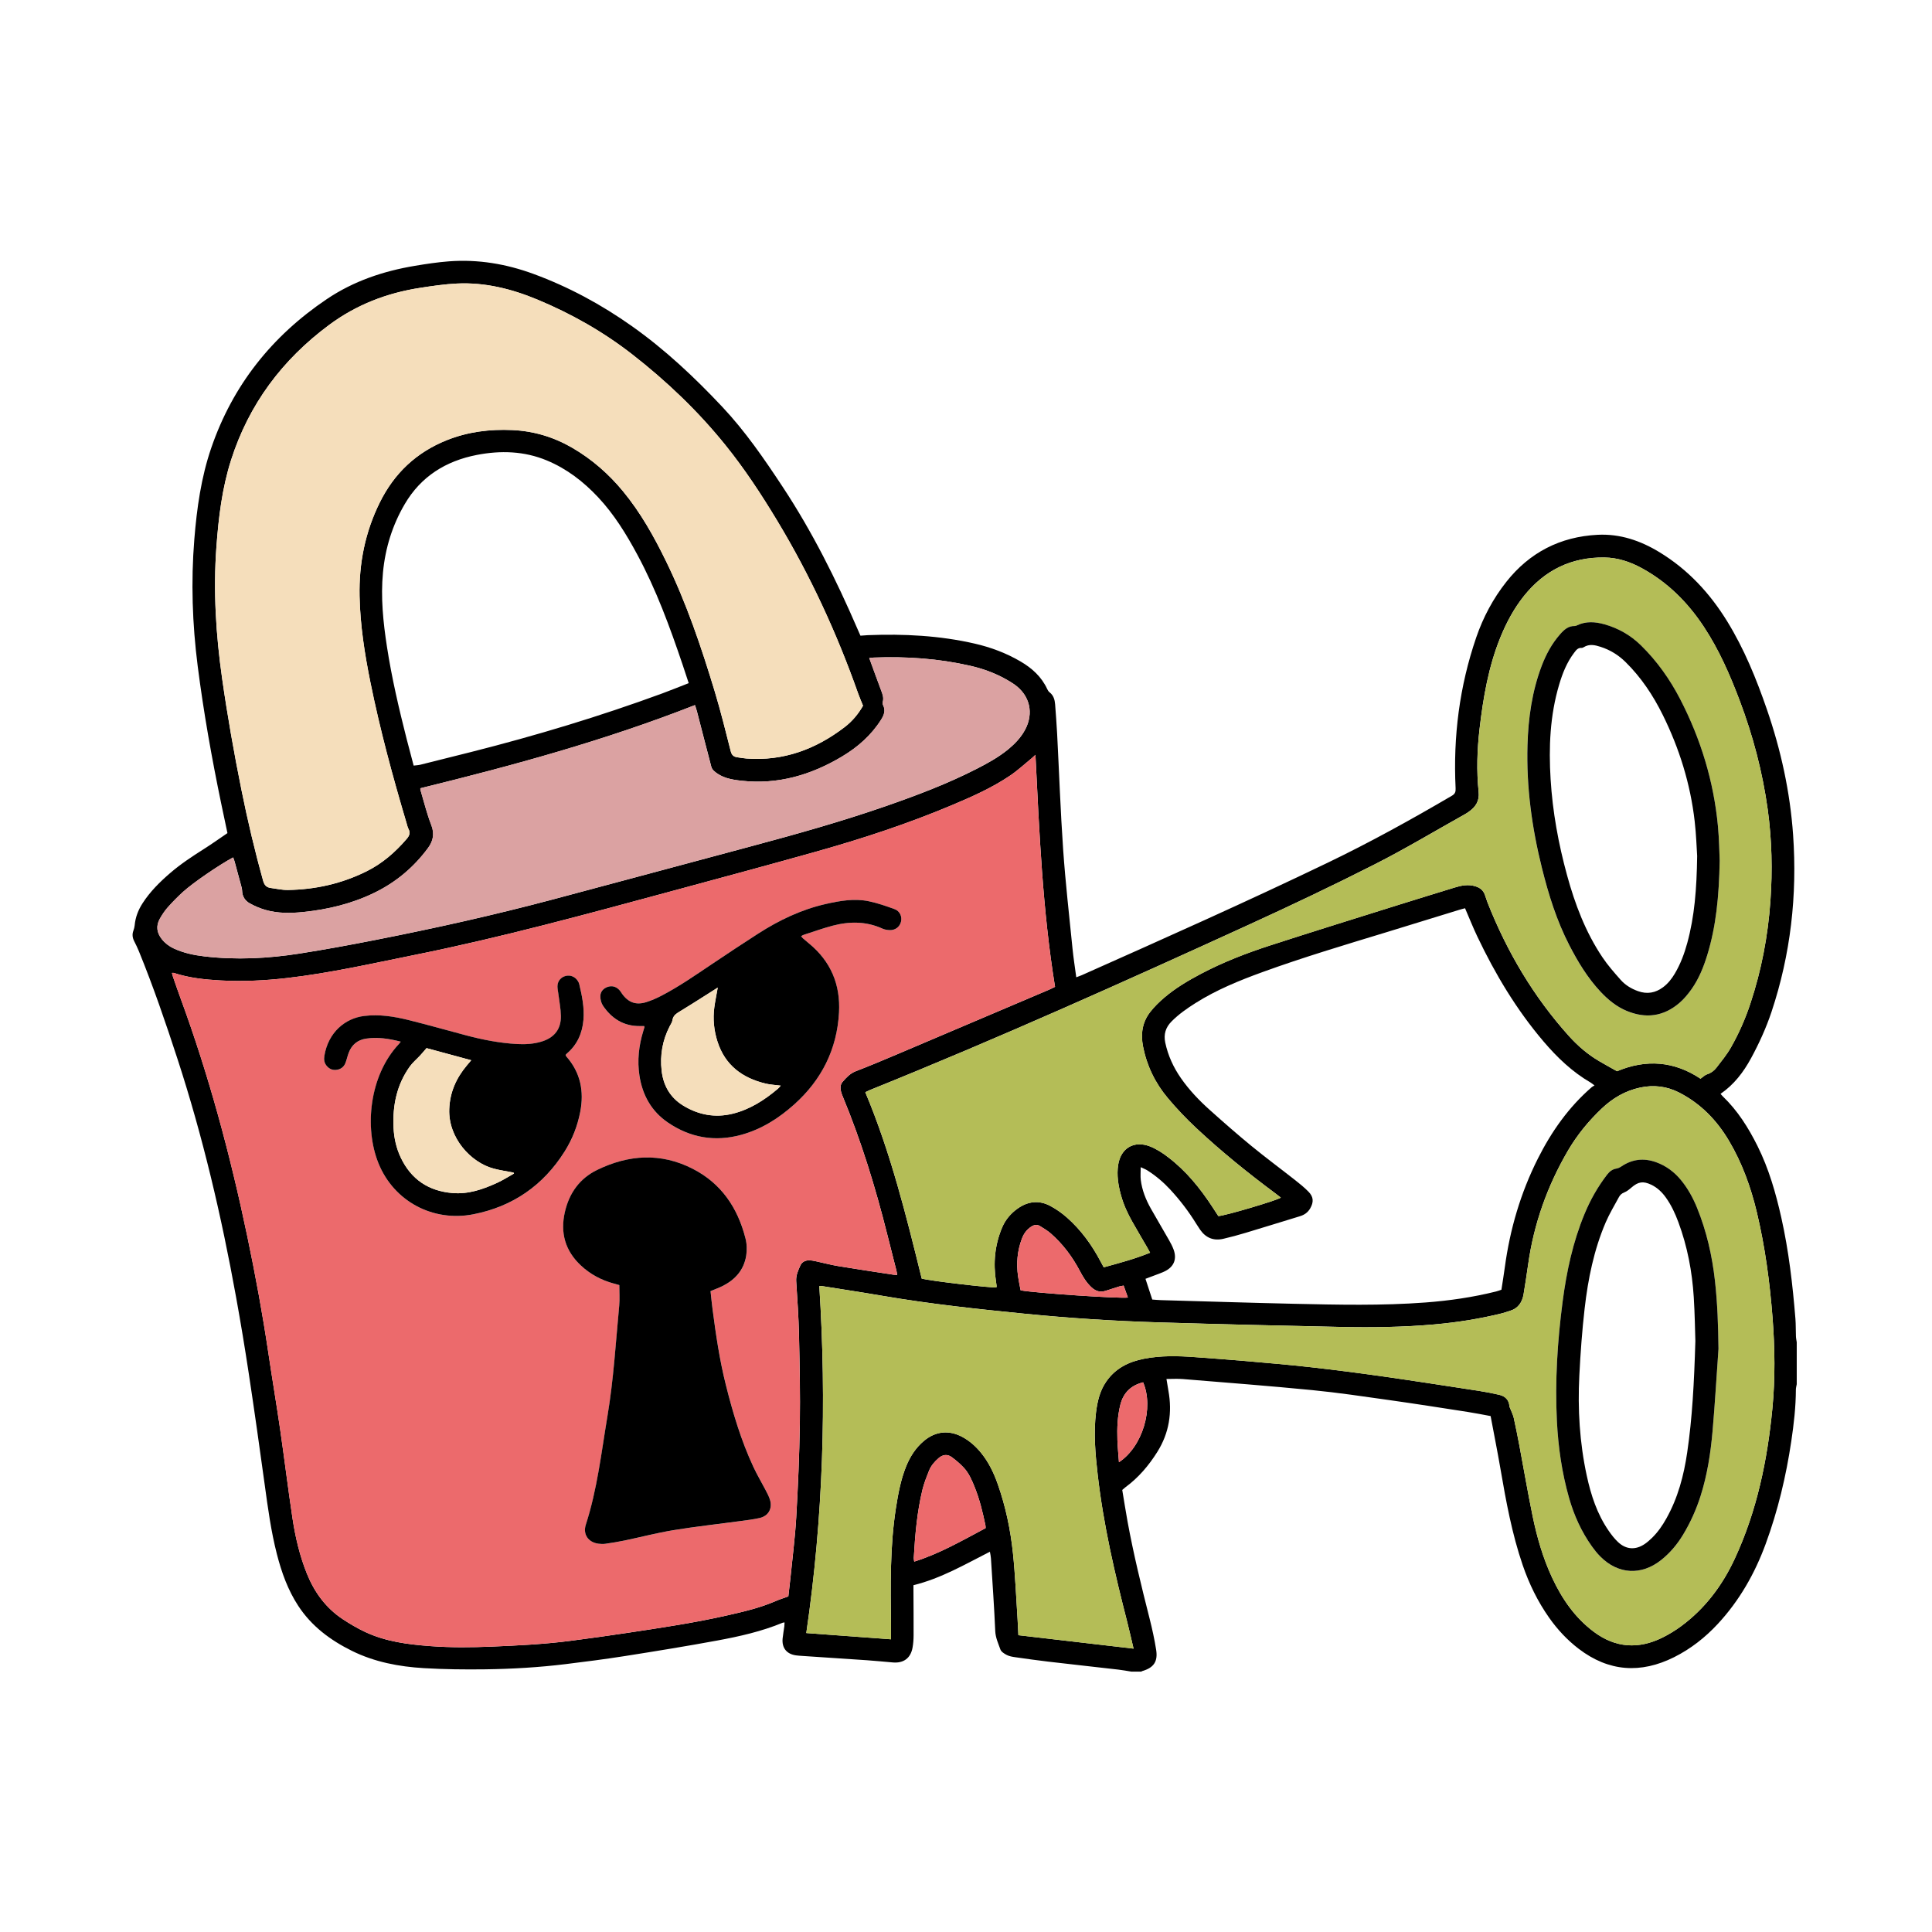 <svg width="252" height="252" viewBox="0 0 252 252" fill="none" xmlns="http://www.w3.org/2000/svg">
  <path
    d="M234.357 175.072C234.357 176.899 234.357 178.724 234.357 180.551C234.319 180.782 234.245 181.016 234.245 181.247C234.239 183.51 233.978 185.752 233.646 187.985C232.965 192.556 231.902 197.034 230.308 201.376C228.887 205.25 226.881 208.775 224.062 211.814C222.409 213.594 220.525 215.072 218.357 216.156C214 218.33 209.83 218.051 205.917 215.06C204.418 213.914 203.145 212.545 202.058 211.002C200.568 208.887 199.448 206.583 198.61 204.14C197.212 200.058 196.442 195.834 195.713 191.596C195.32 189.303 194.86 187.023 194.428 184.704C193.379 184.514 192.393 184.31 191.401 184.159C188.01 183.634 184.618 183.101 181.218 182.621C177.865 182.148 174.515 181.647 171.148 181.318C165.532 180.767 159.904 180.338 154.28 179.876C153.595 179.82 152.902 179.867 152.147 179.867C152.239 180.43 152.316 180.924 152.405 181.416C152.914 184.248 152.497 186.919 150.959 189.372C149.84 191.158 148.495 192.742 146.783 193.998C146.653 194.096 146.534 194.208 146.38 194.342C146.611 195.725 146.825 197.099 147.073 198.468C147.852 202.721 148.88 206.915 149.943 211.103C150.284 212.451 150.583 213.813 150.802 215.187C151.048 216.736 150.477 217.536 148.99 217.966C148.945 217.977 148.907 218.013 148.865 218.037C148.433 218.037 148 218.037 147.568 218.037C147.005 217.948 146.443 217.841 145.877 217.776C142.823 217.424 139.766 217.092 136.713 216.733C135.282 216.565 133.855 216.363 132.43 216.159C132.051 216.106 131.654 216.037 131.322 215.869C130.996 215.703 130.591 215.448 130.484 215.143C130.211 214.364 129.853 213.623 129.814 212.744C129.678 209.578 129.45 206.414 129.252 203.251C129.237 202.993 129.175 202.739 129.118 202.398C125.849 204.06 122.736 205.884 119.146 206.764C119.146 207.039 119.146 207.3 119.146 207.558C119.155 209.48 119.172 211.402 119.164 213.324C119.161 213.849 119.122 214.382 119.03 214.9C118.784 216.28 117.866 216.959 116.459 216.84C115.334 216.745 114.211 216.633 113.086 216.553C110.257 216.357 107.432 216.177 104.603 215.987C104.339 215.969 104.076 215.952 103.815 215.916C102.598 215.744 101.958 214.933 102.082 213.706C102.136 213.182 102.233 212.661 102.302 212.137C102.322 211.977 102.322 211.811 102.334 211.624C102.222 211.639 102.151 211.633 102.088 211.66C99.343 212.797 96.458 213.446 93.555 213.982C89.542 214.722 85.514 215.377 81.483 216.011C78.923 216.414 76.35 216.745 73.776 217.059C70.293 217.486 66.789 217.69 63.282 217.738C60.619 217.773 57.947 217.741 55.288 217.584C52.035 217.391 48.851 216.787 45.892 215.324C43.093 213.937 40.647 212.122 38.908 209.468C37.549 207.392 36.728 205.096 36.115 202.709C35.354 199.747 34.948 196.726 34.534 193.705C33.867 188.853 33.183 184.002 32.449 179.159C31.942 175.812 31.388 172.471 30.784 169.142C28.885 158.639 26.46 148.264 23.148 138.113C21.608 133.389 20 128.686 18.119 124.083C17.938 123.639 17.731 123.206 17.512 122.78C17.281 122.326 17.215 121.879 17.399 121.39C17.482 121.171 17.541 120.934 17.565 120.7C17.66 119.646 18.03 118.695 18.599 117.812C19.573 116.302 20.832 115.052 22.183 113.888C23.551 112.706 25.053 111.717 26.578 110.751C27.63 110.088 28.64 109.362 29.667 108.666C29.38 107.304 29.108 106.039 28.844 104.771C27.615 98.845 26.554 92.888 25.787 86.885C25.085 81.387 24.899 75.872 25.346 70.345C25.675 66.29 26.232 62.274 27.561 58.406C30.372 50.231 35.478 43.831 42.623 39.017C46.118 36.663 50.004 35.36 54.121 34.672C55.587 34.427 57.065 34.202 58.546 34.089C62.34 33.802 66.016 34.418 69.579 35.727C74.181 37.418 78.461 39.734 82.457 42.566C86.769 45.62 90.593 49.218 94.207 53.063C97.219 56.267 99.689 59.866 102.097 63.518C105.945 69.35 109.055 75.576 111.821 81.98C111.954 82.285 112.088 82.59 112.233 82.916C112.579 82.889 112.887 82.859 113.195 82.847C117.896 82.664 122.561 82.895 127.161 83.955C129.258 84.438 131.248 85.187 133.108 86.274C134.616 87.154 135.86 88.282 136.603 89.897C136.671 90.045 136.769 90.199 136.896 90.297C137.421 90.702 137.578 91.268 137.625 91.881C137.72 93.149 137.82 94.419 137.886 95.69C138.149 100.752 138.324 105.82 138.676 110.876C138.976 115.162 139.464 119.436 139.891 123.713C140.015 124.951 140.211 126.18 140.382 127.471C140.682 127.356 140.907 127.282 141.123 127.187C151.872 122.4 162.617 117.614 173.221 112.508C178.745 109.848 184.1 106.886 189.384 103.788C189.816 103.533 189.884 103.255 189.861 102.799C189.532 96.084 190.367 89.521 192.55 83.15C193.454 80.516 194.751 78.079 196.478 75.893C199.511 72.057 203.509 70.005 208.384 69.756C211.302 69.608 213.962 70.511 216.447 72.022C220.167 74.282 223.022 77.368 225.288 81.047C227.503 84.648 229.085 88.534 230.459 92.515C232.293 97.829 233.489 103.284 233.883 108.897C234.434 116.77 233.566 124.486 231.064 131.991C230.362 134.091 229.443 136.105 228.389 138.045C227.406 139.852 226.173 141.472 224.42 142.675C224.536 142.808 224.621 142.917 224.719 143.012C226.653 144.866 228.051 147.094 229.239 149.475C230.717 152.443 231.62 155.594 232.343 158.814C233.318 163.162 233.824 167.572 234.185 172.003C234.245 172.744 234.221 173.493 234.251 174.236C234.253 174.515 234.316 174.793 234.357 175.072ZM231.176 183.762C231.561 179.808 231.508 175.845 231.203 171.885C230.844 167.258 230.234 162.67 229.159 158.147C228.374 154.854 227.243 151.705 225.513 148.788C223.922 146.107 221.822 143.942 219.023 142.509C217.397 141.676 215.691 141.475 213.911 141.86C211.977 142.278 210.342 143.24 208.92 144.591C207.203 146.22 205.713 148.036 204.516 150.082C201.821 154.7 200.061 159.643 199.321 164.945C199.14 166.23 198.942 167.51 198.732 168.789C198.554 169.862 198.024 170.664 196.919 170.99C196.572 171.091 196.235 171.218 195.885 171.307C192.989 172.024 190.05 172.486 187.08 172.75C183.031 173.108 178.967 173.164 174.909 173.078C166.983 172.912 159.057 172.723 151.131 172.483C145.296 172.305 139.47 171.929 133.659 171.354C127.469 170.741 121.284 170.078 115.15 169.026C112.499 168.57 109.843 168.167 107.186 167.744C107.103 167.729 107.014 167.744 106.866 167.744C107.837 182.927 107.375 197.994 105.169 213.004C108.892 213.28 112.52 213.546 116.219 213.819C116.219 213.138 116.225 212.542 116.219 211.944C116.16 206.85 116.068 201.755 116.859 196.696C117.147 194.866 117.478 193.05 118.168 191.321C118.693 190.005 119.433 188.841 120.532 187.926C122.028 186.679 123.772 186.496 125.496 187.411C126.465 187.926 127.267 188.646 127.957 189.49C128.941 190.696 129.61 192.079 130.125 193.533C131.165 196.468 131.802 199.504 132.125 202.588C132.427 205.475 132.539 208.384 132.732 211.284C132.773 211.923 132.797 212.566 132.833 213.286C137.829 213.869 142.758 214.441 147.855 215.036C147.565 213.81 147.328 212.735 147.056 211.669C145.418 205.292 143.922 198.891 143.176 192.336C142.868 189.635 142.625 186.934 142.959 184.215C143.134 182.796 143.454 181.425 144.28 180.219C145.471 178.487 147.186 177.625 149.194 177.231C151.41 176.795 153.64 176.849 155.873 177.015C158.077 177.18 160.28 177.335 162.484 177.527C165.33 177.776 168.18 178.016 171.02 178.336C174.145 178.688 177.267 179.088 180.38 179.532C184.589 180.133 188.786 180.788 192.989 181.431C193.842 181.561 194.692 181.736 195.533 181.925C196.306 182.103 196.809 182.559 196.883 183.403C196.898 183.56 196.993 183.711 197.049 183.865C197.186 184.224 197.366 184.57 197.446 184.938C197.71 186.134 197.953 187.334 198.178 188.536C198.761 191.626 199.283 194.73 199.919 197.807C200.491 200.562 201.27 203.26 202.469 205.822C203.749 208.556 205.425 210.993 207.869 212.827C210.709 214.959 213.734 215.146 216.876 213.579C217.711 213.164 218.52 212.667 219.269 212.116C222.4 209.812 224.663 206.787 226.28 203.295C229.153 197.108 230.521 190.518 231.176 183.762ZM230.924 117.519C231.206 113.527 231.117 109.549 230.572 105.583C229.899 100.711 228.656 95.983 226.917 91.384C225.649 88.028 224.222 84.755 222.237 81.749C220.137 78.57 217.516 75.946 214.145 74.107C212.623 73.278 211.015 72.739 209.276 72.715C204.949 72.656 201.448 74.382 198.764 77.747C197.47 79.37 196.492 81.192 195.71 83.114C194.144 86.956 193.459 90.999 192.983 95.086C192.666 97.814 192.58 100.554 192.864 103.287C192.989 104.493 192.467 105.257 191.57 105.888C191.434 105.986 191.294 106.08 191.146 106.163C187.207 108.367 183.33 110.698 179.308 112.739C173.914 115.479 168.443 118.076 162.943 120.591C146.588 128.072 130.182 135.439 113.497 142.165C113.305 142.242 113.121 142.343 112.864 142.464C116.178 150.349 118.204 158.574 120.227 166.778C121.438 167.086 129.29 168.005 129.963 167.919C129.971 167.854 129.995 167.785 129.989 167.717C129.969 167.525 129.939 167.335 129.909 167.146C129.533 164.744 129.752 162.407 130.691 160.15C131.13 159.098 131.834 158.266 132.759 157.617C134.097 156.678 135.528 156.521 136.973 157.283C137.749 157.694 138.49 158.216 139.15 158.796C140.99 160.416 142.414 162.374 143.552 164.542C143.682 164.791 143.821 165.037 143.963 165.3C146.028 164.735 148.033 164.199 150.009 163.396C149.863 163.129 149.757 162.922 149.638 162.718C148.99 161.595 148.323 160.481 147.687 159.35C147.07 158.26 146.552 157.126 146.217 155.914C145.856 154.608 145.634 153.287 145.847 151.927C146.191 149.742 147.915 148.735 149.979 149.522C150.423 149.691 150.85 149.925 151.261 150.171C151.652 150.405 152.02 150.678 152.384 150.956C154.709 152.727 156.516 154.96 158.106 157.383C158.382 157.804 158.654 158.224 158.912 158.618C159.744 158.589 166.527 156.584 167.063 156.213C166.829 156.033 166.607 155.852 166.379 155.68C162.789 153.012 159.312 150.204 156.045 147.15C154.733 145.924 153.483 144.612 152.328 143.234C150.681 141.277 149.582 139.017 149.087 136.484C148.774 134.876 148.984 133.351 149.997 132.035C150.548 131.319 151.211 130.673 151.904 130.087C153.338 128.869 154.952 127.913 156.611 127.036C159.507 125.505 162.555 124.326 165.662 123.319C171.278 121.497 176.92 119.75 182.554 117.981C184.935 117.235 187.325 116.509 189.71 115.772C190.613 115.493 191.505 115.31 192.461 115.609C193.071 115.801 193.468 116.133 193.679 116.717C193.809 117.078 193.919 117.448 194.058 117.804C196.587 124.181 200.029 130.001 204.626 135.116C205.787 136.407 207.096 137.536 208.604 138.418C209.368 138.866 210.144 139.292 210.914 139.725C214.741 138.113 218.387 138.421 221.805 140.699C222.157 140.456 222.388 140.207 222.67 140.121C223.179 139.958 223.579 139.653 223.884 139.259C224.544 138.406 225.235 137.562 225.765 136.632C226.801 134.817 227.646 132.9 228.303 130.913C229.751 126.562 230.601 122.095 230.924 117.519ZM207.982 141.582C207.736 141.398 207.617 141.288 207.478 141.208C205.079 139.816 203.115 137.936 201.323 135.833C197.793 131.683 195.029 127.062 192.698 122.163C192.133 120.976 191.647 119.75 191.093 118.467C190.82 118.541 190.589 118.594 190.364 118.666C187.174 119.646 183.987 120.635 180.797 121.607C175.401 123.251 169.995 124.862 164.691 126.787C161.664 127.886 158.684 129.1 155.947 130.827C154.828 131.532 153.747 132.287 152.811 133.232C152.043 134.005 151.759 134.903 151.99 135.995C152.351 137.693 153.059 139.227 154.043 140.64C155.118 142.186 156.415 143.542 157.813 144.792C159.584 146.377 161.373 147.95 163.21 149.457C165.085 150.994 167.036 152.437 168.944 153.939C169.548 154.412 170.146 154.901 170.683 155.449C171.343 156.124 171.364 156.803 170.896 157.614C170.588 158.147 170.141 158.461 169.563 158.636C167.199 159.356 164.839 160.093 162.472 160.804C161.507 161.094 160.532 161.358 159.552 161.586C158.296 161.873 157.283 161.465 156.543 160.404C156.365 160.147 156.193 159.886 156.03 159.619C155.044 158.017 153.909 156.533 152.633 155.153C151.747 154.196 150.758 153.361 149.659 152.662C149.41 152.502 149.123 152.401 148.788 152.241C148.788 152.875 148.735 153.4 148.797 153.912C148.963 155.239 149.452 156.468 150.103 157.626C150.882 159.006 151.694 160.369 152.476 161.746C152.701 162.14 152.917 162.549 153.074 162.972C153.53 164.21 153.136 165.214 151.966 165.804C151.561 166.008 151.122 166.15 150.699 166.316C150.281 166.479 149.858 166.633 149.41 166.802C149.709 167.717 149.991 168.576 150.296 169.506C150.634 169.53 151.039 169.571 151.442 169.583C157.23 169.746 163.014 169.93 168.802 170.06C174.518 170.187 180.235 170.318 185.945 169.888C189.04 169.654 192.1 169.213 195.115 168.461C195.364 168.399 195.604 168.304 195.838 168.227C195.992 167.211 196.152 166.263 196.279 165.312C196.949 160.345 198.335 155.606 200.595 151.116C202.375 147.579 204.614 144.407 207.62 141.801C207.709 141.721 207.825 141.673 207.982 141.582ZM145.951 190.722C149.028 188.705 150.536 183.655 149.102 180.302C147.55 180.687 146.543 181.638 146.143 183.19C145.752 184.713 145.696 186.27 145.749 187.831C145.782 188.782 145.88 189.727 145.951 190.722ZM147.118 169.243C146.94 168.745 146.762 168.25 146.561 167.688C146.321 167.735 146.158 167.75 146.001 167.797C145.406 167.981 144.813 168.182 144.218 168.366C143.519 168.582 142.945 168.443 142.379 167.919C141.706 167.297 141.259 166.556 140.845 165.768C139.873 163.923 138.641 162.276 137.071 160.896C136.642 160.52 136.141 160.224 135.652 159.922C135.267 159.682 134.873 159.756 134.5 160.002C133.914 160.387 133.532 160.917 133.289 161.568C132.69 163.156 132.554 164.791 132.788 166.461C132.877 167.092 133.016 167.717 133.126 168.304C134.971 168.656 146.232 169.411 147.118 169.243ZM136.837 129.091C137.095 128.982 137.344 128.848 137.613 128.718C135.987 118.71 135.566 108.66 135.06 98.46C134.832 98.67 134.734 98.765 134.631 98.85C133.683 99.624 132.785 100.468 131.775 101.152C129.418 102.748 126.823 103.901 124.211 105.002C118.47 107.422 112.564 109.365 106.576 111.051C100.311 112.81 94.029 114.504 87.75 116.201C76.601 119.216 65.465 122.264 54.135 124.548C48.606 125.661 43.099 126.917 37.484 127.566C34.59 127.901 31.69 128.043 28.779 127.886C26.714 127.773 24.659 127.56 22.677 126.905C22.618 126.885 22.547 126.903 22.428 126.903C22.482 127.095 22.514 127.255 22.565 127.406C22.879 128.312 23.19 129.222 23.521 130.125C27.253 140.264 30.041 150.669 32.253 161.234C33.31 166.287 34.246 171.363 35.005 176.473C35.499 179.799 36.059 183.113 36.542 186.439C37.105 190.313 37.573 194.199 38.159 198.071C38.529 200.517 39.095 202.928 40.022 205.235C41.005 207.685 42.501 209.738 44.717 211.204C45.635 211.811 46.594 212.374 47.59 212.845C50.285 214.124 53.194 214.491 56.126 214.71C58.812 214.912 61.502 214.888 64.194 214.773C67.627 214.628 71.06 214.462 74.469 214.014C76.945 213.692 79.418 213.348 81.888 212.975C86.257 212.314 90.629 211.669 94.938 210.685C97.047 210.205 99.15 209.714 101.143 208.849C101.665 208.621 102.213 208.452 102.829 208.227C102.909 207.537 103.006 206.755 103.086 205.97C103.353 203.292 103.7 200.621 103.857 197.937C104.091 193.885 104.265 189.825 104.327 185.767C104.387 181.878 104.304 177.983 104.218 174.094C104.165 171.766 104.002 169.438 103.854 167.113C103.806 166.352 104.108 165.703 104.399 165.055C104.597 164.616 105.029 164.391 105.521 164.391C105.826 164.391 106.137 164.453 106.442 164.518C107.405 164.723 108.359 164.983 109.327 165.143C111.72 165.54 114.119 165.896 116.516 166.263C116.652 166.284 116.794 166.281 117.031 166.293C116.984 166.038 116.963 165.872 116.921 165.712C116.516 164.107 116.107 162.501 115.701 160.896C114.17 154.812 112.333 148.826 109.925 143.024C109.834 142.802 109.745 142.577 109.691 142.343C109.591 141.904 109.606 141.454 109.908 141.108C110.393 140.554 110.879 140.012 111.62 139.727C113.388 139.046 115.138 138.312 116.886 137.571C123.535 134.749 130.188 131.92 136.837 129.091ZM133.703 95.19C134.87 93.013 134.328 90.702 132.311 89.278C131.959 89.029 131.586 88.81 131.21 88.597C129.755 87.779 128.197 87.219 126.577 86.846C122.431 85.895 118.225 85.608 113.98 85.771C113.814 85.777 113.652 85.803 113.385 85.83C113.93 87.314 114.43 88.715 114.955 90.104C115.135 90.584 115.304 91.046 115.144 91.57C115.109 91.692 115.135 91.863 115.195 91.982C115.541 92.678 115.316 93.267 114.934 93.872C113.643 95.906 111.895 97.447 109.845 98.673C105.797 101.093 101.472 102.366 96.716 101.836C95.418 101.691 94.136 101.478 93.12 100.545C92.978 100.411 92.841 100.228 92.791 100.041C92.154 97.627 91.535 95.207 90.91 92.793C90.842 92.527 90.744 92.266 90.653 91.97C78.953 96.567 66.946 99.846 54.84 102.816C54.84 102.882 54.823 102.956 54.843 103.021C55.305 104.561 55.679 106.137 56.265 107.627C56.712 108.767 56.487 109.727 55.844 110.597C54.005 113.094 51.698 115.046 48.902 116.417C45.952 117.866 42.815 118.624 39.569 118.959C37.916 119.131 36.249 119.151 34.631 118.686C33.923 118.482 33.23 118.189 32.588 117.833C31.978 117.496 31.601 116.933 31.584 116.186C31.578 115.973 31.521 115.76 31.465 115.55C31.181 114.483 30.891 113.417 30.597 112.354C30.55 112.182 30.479 112.013 30.417 111.838C28.622 112.795 25.198 115.129 23.853 116.355C23.163 116.986 22.503 117.656 21.884 118.355C21.489 118.799 21.152 119.308 20.859 119.827C20.328 120.763 20.447 121.669 21.119 122.507C21.549 123.043 22.079 123.443 22.701 123.727C23.96 124.305 25.296 124.586 26.661 124.746C30.82 125.235 34.966 125.022 39.086 124.376C42.43 123.852 45.759 123.236 49.08 122.581C56.831 121.056 64.537 119.335 72.173 117.303C80.757 115.019 89.329 112.7 97.909 110.405C103.848 108.814 109.763 107.159 115.571 105.139C119.611 103.735 123.606 102.224 127.421 100.272C128.834 99.549 130.22 98.782 131.461 97.778C132.347 97.047 133.15 96.223 133.703 95.19ZM128.559 199.321C128.55 199.146 128.556 199.048 128.535 198.956C128.183 197.262 127.78 195.583 127.131 193.974C126.773 193.08 126.394 192.185 125.739 191.469C125.259 190.944 124.702 190.473 124.128 190.053C123.553 189.632 122.955 189.73 122.416 190.198C121.883 190.663 121.426 191.193 121.169 191.851C120.852 192.65 120.529 193.462 120.325 194.294C119.611 197.221 119.362 200.212 119.187 203.212C119.181 203.343 119.217 203.476 119.246 203.689C122.582 202.647 125.523 200.926 128.559 199.321ZM112.567 92.05C112.345 91.493 112.12 90.99 111.937 90.474C109.164 82.614 105.69 75.081 101.386 67.94C99.313 64.502 97.109 61.143 94.589 58.021C91.029 53.611 86.941 49.716 82.475 46.233C78.683 43.28 74.531 40.925 70.097 39.08C66.735 37.682 63.252 36.808 59.585 36.986C57.983 37.063 56.386 37.303 54.796 37.548C50.454 38.218 46.473 39.749 42.916 42.391C36.808 46.929 32.466 52.728 30.141 59.994C28.962 63.678 28.506 67.493 28.225 71.332C27.804 77.084 28.16 82.806 28.971 88.505C29.67 93.401 30.532 98.273 31.51 103.122C32.309 107.076 33.233 111 34.32 114.886C34.48 115.461 34.762 115.754 35.319 115.825C36.056 115.92 36.794 116.098 37.528 116.086C41.13 116.035 44.572 115.262 47.812 113.651C49.87 112.629 51.556 111.157 53.042 109.424C53.395 109.016 53.546 108.64 53.282 108.133C53.161 107.902 53.105 107.638 53.031 107.384C51.224 101.306 49.562 95.193 48.306 88.973C47.56 85.273 46.977 81.556 46.897 77.768C46.805 73.485 47.625 69.412 49.524 65.565C51.41 61.741 54.301 59.001 58.276 57.417C61.028 56.318 63.883 55.962 66.824 56.096C69.641 56.223 72.25 57.014 74.682 58.433C77.223 59.917 79.397 61.821 81.263 64.084C83.556 66.862 85.3 69.984 86.873 73.207C89.527 78.642 91.458 84.349 93.203 90.119C93.987 92.713 94.642 95.35 95.309 97.98C95.439 98.498 95.691 98.708 96.162 98.776C96.564 98.833 96.967 98.91 97.373 98.939C102.189 99.295 106.398 97.731 110.171 94.84C111.172 94.076 111.966 93.113 112.567 92.05ZM89.832 89.106C89.548 88.241 89.296 87.465 89.035 86.695C87.374 81.778 85.591 76.912 83.12 72.327C81.681 69.655 80.099 67.081 78.011 64.854C76.101 62.816 73.924 61.137 71.329 60.059C68.37 58.827 65.284 58.738 62.195 59.339C58.166 60.121 54.908 62.138 52.794 65.749C51.179 68.5 50.255 71.486 49.953 74.667C49.645 77.922 49.977 81.144 50.472 84.355C51.096 88.416 52.032 92.414 53.042 96.392C53.333 97.529 53.638 98.661 53.955 99.861C54.275 99.819 54.559 99.813 54.831 99.745C57.044 99.197 59.257 98.643 61.466 98.083C69.896 95.951 78.213 93.445 86.379 90.448C87.501 90.033 88.609 89.583 89.832 89.106Z"
    fill="black" />
  <path
    d="M231.203 171.884C231.508 175.845 231.561 179.808 231.176 183.762C230.521 190.518 229.15 197.105 226.28 203.301C224.66 206.793 222.397 209.817 219.269 212.122C218.517 212.673 217.711 213.17 216.876 213.585C213.733 215.152 210.709 214.965 207.869 212.833C205.425 210.996 203.749 208.561 202.469 205.828C201.27 203.269 200.491 200.567 199.919 197.813C199.282 194.732 198.758 191.631 198.178 188.542C197.95 187.34 197.71 186.137 197.446 184.943C197.363 184.573 197.182 184.227 197.049 183.871C196.99 183.717 196.895 183.569 196.883 183.409C196.809 182.565 196.306 182.109 195.533 181.931C194.692 181.739 193.841 181.567 192.988 181.437C188.788 180.791 184.589 180.136 180.38 179.538C177.267 179.094 174.145 178.694 171.02 178.341C168.18 178.022 165.33 177.782 162.484 177.533C160.283 177.34 158.077 177.186 155.873 177.02C153.64 176.855 151.41 176.801 149.194 177.237C147.186 177.631 145.471 178.492 144.28 180.225C143.454 181.428 143.134 182.799 142.959 184.221C142.622 186.94 142.867 189.638 143.175 192.342C143.922 198.897 145.421 205.3 147.056 211.674C147.328 212.741 147.565 213.819 147.855 215.042C142.758 214.447 137.829 213.872 132.833 213.292C132.797 212.572 132.773 211.929 132.732 211.289C132.539 208.39 132.427 205.481 132.125 202.593C131.802 199.51 131.165 196.474 130.125 193.539C129.61 192.082 128.944 190.701 127.957 189.496C127.267 188.649 126.465 187.932 125.496 187.417C123.769 186.498 122.028 186.682 120.532 187.932C119.433 188.847 118.693 190.011 118.168 191.326C117.478 193.056 117.143 194.872 116.859 196.702C116.068 201.761 116.16 206.855 116.219 211.95C116.225 212.545 116.219 213.144 116.219 213.825C112.52 213.552 108.892 213.283 105.169 213.01C107.375 197.996 107.837 182.932 106.866 167.75C107.017 167.75 107.103 167.738 107.186 167.75C109.839 168.173 112.499 168.576 115.15 169.032C121.284 170.087 127.469 170.747 133.659 171.36C139.47 171.938 145.296 172.311 151.131 172.489C159.054 172.732 166.983 172.918 174.909 173.084C178.97 173.17 183.031 173.114 187.079 172.755C190.05 172.492 192.988 172.03 195.885 171.313C196.235 171.227 196.572 171.097 196.919 170.996C198.021 170.67 198.554 169.87 198.732 168.795C198.942 167.516 199.143 166.233 199.321 164.951C200.061 159.649 201.821 154.703 204.516 150.088C205.713 148.041 207.203 146.226 208.92 144.597C210.342 143.246 211.977 142.283 213.911 141.866C215.691 141.481 217.397 141.682 219.023 142.514C221.822 143.948 223.925 146.113 225.513 148.794C227.243 151.711 228.374 154.86 229.159 158.153C230.234 162.67 230.844 167.258 231.203 171.884ZM224.15 175.93C224.115 172.966 224.02 170.016 223.691 167.074C223.324 163.79 222.598 160.591 221.346 157.525C220.815 156.231 220.149 155.011 219.254 153.924C218.381 152.863 217.317 152.067 216.017 151.599C214.415 151.021 212.907 151.19 211.485 152.146C211.293 152.274 211.068 152.389 210.843 152.425C210.304 152.511 209.93 152.813 209.613 153.228C208.408 154.8 207.439 156.506 206.681 158.337C205.162 162.004 204.338 165.851 203.823 169.761C203.142 174.935 202.813 180.136 203.074 185.358C203.242 188.746 203.725 192.096 204.655 195.369C205.304 197.653 206.267 199.788 207.653 201.723C207.973 202.17 208.322 202.605 208.707 202.999C211.029 205.366 214.089 205.546 216.684 203.476C217.842 202.552 218.781 201.432 219.542 200.165C220.498 198.574 221.254 196.889 221.816 195.12C222.687 192.384 223.123 189.555 223.374 186.709C223.691 183.119 223.899 179.523 224.15 175.93Z"
    fill="#B4BD57" />
  <path
    d="M230.572 105.583C231.117 109.546 231.206 113.527 230.925 117.52C230.602 122.096 229.752 126.565 228.309 130.916C227.649 132.904 226.808 134.82 225.771 136.636C225.241 137.569 224.548 138.41 223.89 139.263C223.585 139.657 223.188 139.965 222.676 140.125C222.394 140.214 222.163 140.46 221.811 140.702C218.39 138.425 214.747 138.117 210.92 139.728C210.153 139.295 209.374 138.869 208.61 138.422C207.102 137.542 205.793 136.414 204.632 135.119C200.038 130.004 196.593 124.184 194.064 117.807C193.922 117.449 193.815 117.081 193.685 116.72C193.474 116.137 193.078 115.802 192.467 115.612C191.511 115.313 190.619 115.497 189.716 115.775C187.332 116.513 184.941 117.235 182.56 117.985C176.926 119.753 171.284 121.5 165.668 123.322C162.561 124.329 159.513 125.508 156.617 127.039C154.958 127.916 153.344 128.876 151.91 130.09C151.22 130.676 150.554 131.322 150.003 132.039C148.993 133.351 148.78 134.879 149.094 136.488C149.585 139.017 150.687 141.277 152.334 143.238C153.489 144.612 154.736 145.927 156.051 147.153C159.318 150.207 162.792 153.015 166.385 155.684C166.613 155.852 166.835 156.033 167.069 156.217C166.533 156.59 159.75 158.595 158.918 158.622C158.66 158.225 158.388 157.804 158.113 157.387C156.522 154.964 154.715 152.731 152.39 150.959C152.029 150.684 151.659 150.408 151.268 150.174C150.856 149.929 150.429 149.698 149.985 149.526C147.918 148.738 146.197 149.745 145.853 151.931C145.64 153.29 145.862 154.611 146.224 155.918C146.558 157.129 147.077 158.263 147.693 159.353C148.329 160.482 148.993 161.598 149.645 162.721C149.763 162.925 149.87 163.133 150.015 163.399C148.042 164.202 146.034 164.738 143.97 165.304C143.827 165.04 143.688 164.794 143.558 164.546C142.418 162.377 140.996 160.42 139.156 158.799C138.496 158.219 137.755 157.695 136.979 157.286C135.534 156.522 134.104 156.682 132.765 157.621C131.838 158.269 131.133 159.102 130.697 160.153C129.758 162.41 129.539 164.747 129.915 167.149C129.945 167.339 129.975 167.528 129.995 167.721C130.001 167.786 129.978 167.857 129.969 167.922C129.296 168.008 121.444 167.087 120.233 166.782C118.21 158.577 116.184 150.352 112.87 142.468C113.127 142.346 113.311 142.248 113.504 142.169C130.188 135.442 146.594 128.076 162.949 120.594C168.449 118.077 173.92 115.479 179.314 112.742C183.336 110.699 187.213 108.37 191.152 106.167C191.297 106.084 191.437 105.989 191.576 105.891C192.476 105.258 192.995 104.496 192.87 103.291C192.589 100.557 192.672 97.817 192.989 95.089C193.466 91.002 194.15 86.959 195.717 83.117C196.502 81.195 197.476 79.374 198.77 77.751C201.457 74.386 204.955 72.659 209.282 72.718C211.021 72.742 212.629 73.281 214.151 74.11C217.522 75.947 220.143 78.571 222.243 81.752C224.228 84.758 225.655 88.031 226.923 91.387C228.653 95.984 229.9 100.711 230.572 105.583ZM224.308 112.271C224.26 111.282 224.245 109.499 224.077 107.734C223.523 101.905 221.84 96.396 219.148 91.203C217.8 88.609 216.13 86.242 214.033 84.187C212.679 82.863 211.095 81.953 209.279 81.441C208.077 81.1 206.868 81.009 205.689 81.574C205.603 81.616 205.509 81.663 205.417 81.66C204.549 81.633 203.992 82.158 203.477 82.744C202.402 83.971 201.643 85.383 201.069 86.9C199.813 90.22 199.333 93.685 199.232 97.207C199.075 102.645 199.804 107.988 201.122 113.255C201.987 116.708 203.041 120.097 204.679 123.278C205.805 125.463 207.07 127.555 208.761 129.361C209.741 130.407 210.828 131.301 212.161 131.858C214.649 132.898 216.965 132.599 219.027 130.842C219.64 130.321 220.173 129.675 220.638 129.015C221.589 127.67 222.202 126.154 222.679 124.584C223.831 120.825 224.216 116.963 224.308 112.271Z"
    fill="#B4BD57" />
  <path
    d="M224.076 107.73C224.245 109.498 224.26 111.278 224.308 112.268C224.219 116.962 223.834 120.822 222.684 124.577C222.205 126.144 221.591 127.663 220.644 129.008C220.176 129.669 219.646 130.314 219.032 130.836C216.974 132.592 214.658 132.891 212.167 131.852C210.834 131.295 209.744 130.4 208.766 129.355C207.075 127.548 205.811 125.457 204.685 123.271C203.047 120.093 201.99 116.704 201.128 113.248C199.81 107.979 199.081 102.639 199.238 97.201C199.339 93.679 199.822 90.213 201.074 86.893C201.649 85.377 202.404 83.964 203.483 82.738C203.998 82.151 204.555 81.627 205.423 81.654C205.511 81.656 205.609 81.609 205.695 81.568C206.874 81.002 208.079 81.097 209.285 81.434C211.097 81.947 212.685 82.856 214.039 84.18C216.136 86.236 217.809 88.602 219.154 91.197C221.84 96.395 223.523 101.901 224.076 107.73ZM221.369 111.654C221.301 110.656 221.248 108.876 221.044 107.114C220.487 102.251 219.05 97.636 216.885 93.255C215.623 90.702 214.059 88.347 212.013 86.339C211.086 85.43 210.019 84.772 208.784 84.373C208.038 84.13 207.3 83.961 206.566 84.42C206.486 84.47 206.382 84.515 206.293 84.509C205.805 84.473 205.571 84.814 205.322 85.143C204.374 86.387 203.811 87.811 203.37 89.289C202.167 93.329 201.999 97.467 202.253 101.634C202.511 105.891 203.275 110.061 204.401 114.172C205.434 117.946 206.809 121.571 208.995 124.838C209.697 125.889 210.544 126.852 211.385 127.803C211.995 128.49 212.777 128.967 213.657 129.281C214.844 129.704 215.922 129.515 216.921 128.771C217.569 128.288 218.052 127.666 218.461 126.979C219.198 125.729 219.702 124.382 220.081 122.99C221.023 119.53 221.307 115.994 221.369 111.654Z"
    fill="black" />
  <path
    d="M223.691 167.073C224.02 170.015 224.115 172.965 224.151 175.929C223.896 179.522 223.688 183.118 223.374 186.705C223.123 189.551 222.687 192.38 221.817 195.116C221.254 196.885 220.499 198.57 219.542 200.161C218.781 201.425 217.842 202.548 216.684 203.472C214.089 205.542 211.029 205.362 208.707 202.995C208.322 202.604 207.973 202.169 207.653 201.719C206.27 199.784 205.304 197.649 204.655 195.365C203.725 192.092 203.243 188.745 203.074 185.354C202.813 180.132 203.145 174.931 203.823 169.757C204.336 165.844 205.159 162 206.681 158.333C207.44 156.502 208.405 154.796 209.614 153.224C209.933 152.809 210.304 152.507 210.843 152.421C211.068 152.385 211.293 152.273 211.485 152.143C212.907 151.186 214.415 151.017 216.017 151.595C217.314 152.063 218.381 152.859 219.255 153.92C220.149 155.007 220.815 156.224 221.346 157.521C222.598 160.59 223.324 163.789 223.691 167.073ZM221.135 174.922C221.094 173.702 221.067 171.442 220.925 169.191C220.715 165.844 220.09 162.571 218.92 159.417C218.502 158.288 217.999 157.201 217.297 156.215C216.787 155.498 216.171 154.906 215.369 154.524C214.326 154.029 213.677 154.133 212.801 154.894C212.513 155.143 212.202 155.398 211.859 155.534C211.536 155.661 211.323 155.854 211.174 156.126C210.582 157.225 209.931 158.297 209.439 159.438C207.902 163.022 207.137 166.816 206.693 170.663C206.358 173.572 206.148 176.498 206 179.424C205.778 183.805 206.036 188.165 206.966 192.466C207.517 195.019 208.316 197.474 209.815 199.648C210.179 200.178 210.582 200.703 211.05 201.141C212.102 202.13 213.337 202.201 214.536 201.387C214.871 201.159 215.179 200.883 215.472 200.599C216.239 199.855 216.835 198.988 217.353 198.061C218.858 195.38 219.628 192.469 220.069 189.456C220.727 184.981 220.969 180.473 221.135 174.922Z"
    fill="black" />
  <path
    d="M149.102 180.305C150.533 183.658 149.025 188.708 145.951 190.725C145.88 189.729 145.782 188.782 145.749 187.834C145.696 186.273 145.752 184.715 146.143 183.193C146.543 181.64 147.553 180.69 149.102 180.305Z"
    fill="#EC6A6C" />
  <path
    d="M146.561 167.688C146.763 168.251 146.94 168.743 147.118 169.243C146.232 169.412 134.974 168.657 133.126 168.304C133.017 167.718 132.874 167.093 132.788 166.462C132.554 164.791 132.691 163.156 133.289 161.569C133.535 160.92 133.917 160.387 134.5 160.002C134.874 159.756 135.268 159.682 135.653 159.922C136.141 160.224 136.642 160.52 137.071 160.897C138.641 162.274 139.876 163.924 140.845 165.769C141.259 166.557 141.707 167.297 142.379 167.919C142.945 168.443 143.519 168.583 144.218 168.366C144.814 168.183 145.406 167.981 146.001 167.798C146.158 167.753 146.324 167.736 146.561 167.688Z"
    fill="#EC6A6C" />
  <path
    d="M137.613 128.716C137.344 128.846 137.095 128.979 136.837 129.089C130.185 131.917 123.536 134.749 116.88 137.569C115.133 138.309 113.385 139.044 111.614 139.725C110.873 140.009 110.391 140.551 109.902 141.105C109.597 141.452 109.585 141.902 109.686 142.34C109.739 142.574 109.828 142.799 109.92 143.022C112.328 148.824 114.164 154.81 115.695 160.894C116.101 162.499 116.51 164.104 116.916 165.71C116.957 165.869 116.978 166.035 117.025 166.29C116.788 166.278 116.646 166.281 116.51 166.26C114.114 165.893 111.715 165.538 109.321 165.141C108.353 164.981 107.399 164.72 106.437 164.516C106.134 164.451 105.823 164.389 105.515 164.389C105.024 164.389 104.591 164.614 104.393 165.052C104.103 165.701 103.798 166.346 103.848 167.111C103.996 169.436 104.162 171.764 104.212 174.092C104.298 177.981 104.381 181.876 104.322 185.764C104.26 189.822 104.085 193.88 103.851 197.935C103.694 200.618 103.35 203.29 103.081 205.967C103.001 206.752 102.903 207.534 102.823 208.224C102.204 208.45 101.659 208.618 101.138 208.846C99.144 209.714 97.041 210.203 94.933 210.683C90.62 211.666 86.248 212.315 81.882 212.972C79.412 213.346 76.939 213.689 74.463 214.012C71.054 214.456 67.621 214.625 64.188 214.77C61.496 214.883 58.806 214.906 56.12 214.708C53.188 214.489 50.279 214.122 47.584 212.842C46.592 212.371 45.629 211.808 44.711 211.201C42.495 209.735 41 207.682 40.016 205.233C39.089 202.923 38.523 200.512 38.153 198.068C37.567 194.197 37.099 190.311 36.536 186.437C36.053 183.111 35.491 179.796 34.999 176.47C34.241 171.361 33.305 166.284 32.247 161.231C30.035 150.666 27.248 140.261 23.516 130.123C23.184 129.222 22.876 128.313 22.559 127.404C22.506 127.252 22.473 127.095 22.423 126.9C22.538 126.9 22.612 126.882 22.672 126.903C24.653 127.555 26.706 127.768 28.773 127.883C31.684 128.043 34.584 127.898 37.478 127.563C43.094 126.915 48.597 125.662 54.13 124.545C65.459 122.262 76.599 119.214 87.744 116.199C94.023 114.499 100.308 112.807 106.57 111.048C112.559 109.363 118.465 107.417 124.205 105C126.817 103.898 129.412 102.746 131.77 101.149C132.78 100.465 133.677 99.621 134.625 98.848C134.731 98.762 134.826 98.664 135.054 98.457C135.567 108.661 135.987 118.71 137.613 128.716ZM117.517 120.245C117.692 119.584 117.384 118.841 116.694 118.589C115.592 118.186 114.472 117.798 113.329 117.558C111.433 117.161 109.555 117.493 107.692 117.917C104.511 118.639 101.621 120.023 98.896 121.773C96.876 123.07 94.873 124.397 92.88 125.736C90.745 127.17 88.639 128.642 86.355 129.835C85.698 130.179 85.013 130.487 84.308 130.709C82.94 131.141 81.93 130.756 81.112 129.589C80.988 129.415 80.876 129.222 80.724 129.074C80.313 128.674 79.815 128.541 79.264 128.725C78.684 128.917 78.308 129.347 78.302 129.945C78.299 130.354 78.411 130.824 78.633 131.159C79.771 132.862 81.335 133.857 83.446 133.837C83.645 133.834 83.846 133.837 84.03 133.837C84.045 133.949 84.057 133.976 84.051 133.997C84.003 134.157 83.95 134.317 83.903 134.479C83.325 136.39 83.1 138.33 83.405 140.314C83.799 142.859 84.978 144.962 87.113 146.416C90.031 148.403 93.238 148.966 96.665 148.027C99.316 147.301 101.582 145.862 103.605 144.046C107.165 140.85 109.17 136.87 109.434 132.068C109.635 128.419 108.359 125.389 105.512 123.055C105.252 122.842 104.994 122.626 104.742 122.404C104.656 122.33 104.591 122.232 104.488 122.114C104.636 122.037 104.731 121.966 104.837 121.93C106.093 121.527 107.337 121.077 108.611 120.742C110.802 120.165 112.979 120.159 115.097 121.124C115.373 121.252 115.698 121.302 116.003 121.32C116.753 121.361 117.336 120.926 117.517 120.245ZM99.076 198.003C100.226 197.745 100.773 196.783 100.442 195.648C100.314 195.216 100.095 194.807 99.888 194.404C99.358 193.382 98.762 192.39 98.277 191.348C96.668 187.897 95.587 184.26 94.666 180.578C93.86 177.362 93.381 174.08 92.951 170.795C92.844 169.992 92.77 169.187 92.684 168.411C93.289 168.156 93.837 167.967 94.343 167.703C95.943 166.874 97.036 165.638 97.335 163.802C97.462 163.032 97.43 162.265 97.237 161.513C96.215 157.532 94.085 154.363 90.359 152.455C86.195 150.323 81.998 150.601 77.89 152.606C75.621 153.711 74.259 155.61 73.69 158.074C73.059 160.811 73.72 163.159 75.79 165.085C77.028 166.237 78.485 166.995 80.111 167.436C80.339 167.499 80.567 167.561 80.787 167.623C80.787 168.574 80.855 169.442 80.775 170.298C80.322 175.102 80.043 179.921 79.243 184.689C78.447 189.443 77.914 194.247 76.421 198.865C76.012 200.133 76.741 201.181 78.062 201.359C78.367 201.4 78.69 201.409 78.995 201.365C79.824 201.243 80.656 201.11 81.477 200.938C83.592 200.497 85.686 199.943 87.815 199.596C90.703 199.126 93.618 198.806 96.52 198.412C97.373 198.293 98.235 198.193 99.076 198.003ZM76.104 133.031C76.24 131.432 75.92 129.877 75.55 128.334C75.517 128.197 75.44 128.064 75.366 127.946C75.026 127.404 74.407 127.149 73.814 127.294C73.172 127.451 72.733 127.963 72.719 128.639C72.713 128.947 72.787 129.255 72.825 129.566C72.944 130.54 73.148 131.515 73.166 132.492C73.201 134.248 72.301 135.371 70.607 135.875C69.555 136.186 68.48 136.242 67.396 136.18C65.157 136.052 62.968 135.629 60.806 135.051C58.3 134.385 55.806 133.677 53.291 133.052C51.402 132.584 49.488 132.282 47.516 132.519C45.051 132.815 42.821 134.636 42.315 137.729C42.244 138.167 42.285 138.594 42.566 138.967C42.895 139.402 43.34 139.618 43.885 139.553C44.453 139.485 44.871 139.171 45.075 138.632C45.235 138.206 45.327 137.755 45.487 137.332C45.884 136.274 46.657 135.638 47.768 135.475C49.263 135.255 50.73 135.472 52.279 135.875C52.16 136.026 52.107 136.103 52.044 136.171C48.153 140.314 47.525 147.142 49.361 151.709C51.378 156.72 56.493 159.413 61.736 158.391C66.875 157.387 70.867 154.632 73.663 150.18C74.659 148.596 75.328 146.884 75.686 145.05C76.213 142.346 75.728 139.897 73.865 137.791C73.823 137.743 73.808 137.672 73.782 137.61C73.841 137.542 73.879 137.48 73.933 137.435C75.286 136.277 75.956 134.776 76.104 133.031Z"
    fill="#EC6A6C" />
  <path
    d="M132.314 89.275C134.328 90.699 134.873 93.012 133.706 95.186C133.153 96.22 132.35 97.043 131.446 97.775C130.208 98.779 128.819 99.546 127.406 100.269C123.592 102.221 119.596 103.731 115.556 105.135C109.748 107.155 103.83 108.811 97.894 110.402C89.314 112.7 80.742 115.016 72.158 117.3C64.523 119.332 56.816 121.053 49.065 122.578C45.744 123.232 42.415 123.849 39.071 124.373C34.951 125.019 30.808 125.232 26.646 124.743C25.281 124.583 23.945 124.302 22.686 123.724C22.064 123.44 21.534 123.04 21.105 122.504C20.435 121.666 20.314 120.762 20.844 119.823C21.14 119.305 21.475 118.796 21.869 118.351C22.491 117.652 23.148 116.983 23.838 116.352C25.183 115.123 28.607 112.792 30.402 111.835C30.464 112.013 30.535 112.179 30.582 112.351C30.876 113.414 31.166 114.48 31.45 115.546C31.507 115.754 31.563 115.97 31.569 116.183C31.59 116.93 31.963 117.492 32.573 117.83C33.216 118.185 33.912 118.482 34.617 118.683C36.234 119.148 37.898 119.127 39.554 118.956C42.8 118.621 45.937 117.863 48.887 116.414C51.683 115.04 53.993 113.088 55.83 110.594C56.472 109.72 56.697 108.764 56.25 107.623C55.667 106.131 55.291 104.558 54.828 103.018C54.811 102.952 54.825 102.878 54.825 102.813C66.934 99.843 78.938 96.564 90.638 91.967C90.732 92.263 90.827 92.524 90.895 92.79C91.523 95.207 92.142 97.627 92.776 100.038C92.826 100.225 92.96 100.408 93.105 100.542C94.121 101.474 95.403 101.691 96.701 101.833C101.457 102.363 105.782 101.089 109.831 98.67C111.883 97.443 113.631 95.906 114.919 93.868C115.301 93.264 115.526 92.675 115.18 91.979C115.121 91.86 115.094 91.691 115.129 91.567C115.289 91.043 115.124 90.581 114.94 90.101C114.416 88.712 113.912 87.311 113.37 85.827C113.64 85.8 113.803 85.774 113.965 85.768C118.21 85.605 122.416 85.892 126.562 86.843C128.185 87.216 129.74 87.773 131.195 88.593C131.586 88.806 131.962 89.026 132.314 89.275Z"
    fill="#DBA2A2" />
  <path
    d="M128.538 198.953C128.556 199.045 128.55 199.143 128.562 199.318C125.523 200.926 122.585 202.647 119.247 203.687C119.22 203.473 119.181 203.34 119.187 203.21C119.365 200.212 119.611 197.218 120.325 194.291C120.529 193.456 120.849 192.648 121.169 191.848C121.429 191.19 121.883 190.66 122.416 190.195C122.955 189.727 123.553 189.629 124.128 190.05C124.702 190.471 125.259 190.939 125.739 191.466C126.394 192.183 126.77 193.08 127.131 193.972C127.78 195.583 128.186 197.262 128.538 198.953Z"
    fill="#EC6A6C" />
  <path
    d="M116.694 118.588C117.384 118.839 117.692 119.583 117.517 120.243C117.336 120.925 116.75 121.36 116.006 121.319C115.701 121.301 115.375 121.25 115.1 121.123C112.982 120.158 110.805 120.166 108.614 120.741C107.34 121.076 106.096 121.526 104.84 121.929C104.733 121.964 104.636 122.032 104.491 122.112C104.594 122.231 104.659 122.329 104.745 122.403C104.997 122.625 105.258 122.841 105.515 123.054C108.362 125.391 109.638 128.421 109.437 132.067C109.173 136.868 107.168 140.849 103.608 144.045C101.585 145.861 99.322 147.3 96.668 148.026C93.241 148.965 90.034 148.402 87.116 146.415C84.981 144.96 83.802 142.86 83.408 140.313C83.1 138.329 83.325 136.386 83.906 134.478C83.953 134.318 84.006 134.158 84.054 133.995C84.059 133.975 84.048 133.948 84.033 133.835C83.849 133.835 83.648 133.835 83.449 133.835C81.338 133.853 79.777 132.858 78.636 131.158C78.414 130.823 78.302 130.349 78.305 129.944C78.311 129.345 78.69 128.919 79.267 128.723C79.818 128.54 80.316 128.673 80.727 129.073C80.881 129.221 80.994 129.41 81.115 129.588C81.933 130.755 82.943 131.14 84.311 130.708C85.016 130.486 85.703 130.178 86.358 129.834C88.639 128.64 90.747 127.165 92.883 125.735C94.876 124.396 96.879 123.066 98.898 121.772C101.623 120.024 104.514 118.638 107.695 117.915C109.558 117.492 111.436 117.16 113.332 117.557C114.475 117.797 115.595 118.185 116.694 118.588ZM101.478 141.995C101.594 141.898 101.686 141.77 101.834 141.605C101.114 141.51 100.462 141.483 99.843 141.332C96.816 140.603 94.577 138.939 93.591 135.876C93.123 134.419 92.969 132.914 93.173 131.392C93.283 130.566 93.458 129.745 93.621 128.812C93.36 128.981 93.179 129.096 92.999 129.212C91.556 130.121 90.125 131.048 88.668 131.931C88.2 132.212 87.797 132.473 87.712 133.074C87.673 133.347 87.489 133.602 87.356 133.856C86.411 135.681 86.071 137.621 86.302 139.653C86.521 141.605 87.427 143.177 89.112 144.205C91.1 145.416 93.25 145.831 95.546 145.271C97.817 144.717 99.719 143.485 101.478 141.995Z"
    fill="black" />
  <path
    d="M111.94 90.471C112.123 90.989 112.346 91.489 112.571 92.046C111.969 93.109 111.176 94.072 110.178 94.836C106.404 97.73 102.195 99.294 97.379 98.936C96.974 98.906 96.571 98.829 96.168 98.773C95.697 98.707 95.445 98.497 95.315 97.976C94.651 95.346 93.994 92.713 93.209 90.115C91.461 84.345 89.53 78.638 86.879 73.203C85.307 69.98 83.565 66.858 81.27 64.08C79.404 61.817 77.23 59.913 74.688 58.429C72.257 57.01 69.644 56.219 66.83 56.092C63.892 55.959 61.037 56.314 58.282 57.413C54.305 59.001 51.414 61.74 49.53 65.561C47.631 69.409 46.811 73.481 46.903 77.764C46.983 81.552 47.566 85.272 48.313 88.969C49.569 95.186 51.23 101.302 53.037 107.38C53.111 107.632 53.17 107.898 53.289 108.129C53.552 108.636 53.401 109.009 53.049 109.421C51.562 111.153 49.874 112.625 47.818 113.647C44.578 115.256 41.136 116.029 37.534 116.082C36.8 116.091 36.062 115.913 35.325 115.821C34.765 115.75 34.487 115.457 34.327 114.882C33.243 110.996 32.316 107.072 31.516 103.118C30.535 98.269 29.674 93.4 28.977 88.501C28.166 82.802 27.808 77.08 28.231 71.328C28.512 67.489 28.969 63.671 30.147 59.99C32.472 52.727 36.815 46.928 42.922 42.387C46.479 39.745 50.463 38.211 54.802 37.545C56.39 37.299 57.989 37.062 59.592 36.982C63.258 36.804 66.745 37.678 70.103 39.076C74.537 40.921 78.693 43.276 82.481 46.229C86.948 49.709 91.035 53.607 94.595 58.017C97.119 61.142 99.322 64.498 101.393 67.936C105.693 75.081 109.168 82.613 111.94 90.471Z"
    fill="#F5DEBB" />
  <path
    d="M101.834 141.605C101.686 141.771 101.594 141.898 101.478 141.996C99.719 143.483 97.82 144.718 95.543 145.272C93.247 145.831 91.097 145.417 89.11 144.205C87.424 143.178 86.518 141.602 86.299 139.653C86.071 137.621 86.411 135.681 87.353 133.857C87.487 133.602 87.67 133.347 87.709 133.075C87.795 132.473 88.197 132.216 88.665 131.931C90.123 131.052 91.556 130.122 92.996 129.212C93.176 129.1 93.354 128.981 93.618 128.812C93.455 129.745 93.28 130.563 93.17 131.392C92.966 132.915 93.12 134.419 93.588 135.877C94.577 138.936 96.814 140.604 99.841 141.332C100.463 141.483 101.114 141.51 101.834 141.605Z"
    fill="#F5DEBB" />
  <path
    d="M100.439 195.647C100.77 196.781 100.222 197.744 99.073 198.002C98.232 198.191 97.37 198.292 96.514 198.407C93.612 198.801 90.697 199.118 87.809 199.592C85.68 199.942 83.586 200.492 81.471 200.934C80.65 201.106 79.821 201.239 78.989 201.36C78.684 201.405 78.364 201.393 78.056 201.354C76.732 201.177 76.003 200.131 76.415 198.86C77.908 194.243 78.441 189.439 79.238 184.685C80.037 179.916 80.316 175.094 80.769 170.293C80.849 169.44 80.781 168.569 80.781 167.619C80.561 167.559 80.333 167.494 80.105 167.432C78.476 166.994 77.022 166.232 75.784 165.08C73.717 163.155 73.053 160.806 73.684 158.069C74.253 155.608 75.615 153.707 77.884 152.602C81.995 150.6 86.189 150.321 90.353 152.451C94.079 154.358 96.212 157.524 97.231 161.508C97.424 162.258 97.453 163.028 97.329 163.798C97.027 165.631 95.937 166.869 94.337 167.699C93.831 167.962 93.283 168.152 92.679 168.406C92.764 169.182 92.838 169.988 92.945 170.791C93.375 174.075 93.854 177.357 94.66 180.574C95.581 184.255 96.662 187.893 98.271 191.343C98.756 192.386 99.352 193.378 99.882 194.4C100.095 194.806 100.311 195.214 100.439 195.647Z"
    fill="black" />
  <path
    d="M75.547 128.333C75.917 129.876 76.237 131.431 76.101 133.03C75.953 134.775 75.284 136.277 73.927 137.432C73.874 137.476 73.832 137.538 73.776 137.606C73.803 137.666 73.817 137.74 73.859 137.787C75.722 139.893 76.208 142.343 75.68 145.047C75.322 146.88 74.653 148.592 73.657 150.177C70.862 154.628 66.869 157.383 61.73 158.387C56.487 159.409 51.372 156.717 49.355 151.705C47.516 147.138 48.144 140.311 52.039 136.167C52.104 136.099 52.154 136.022 52.273 135.871C50.724 135.468 49.255 135.252 47.762 135.471C46.651 135.634 45.878 136.271 45.481 137.328C45.321 137.755 45.229 138.205 45.069 138.628C44.865 139.167 44.447 139.481 43.879 139.549C43.337 139.615 42.892 139.398 42.561 138.963C42.279 138.593 42.238 138.166 42.309 137.725C42.815 134.633 45.043 132.811 47.51 132.515C49.486 132.278 51.396 132.58 53.286 133.048C55.8 133.673 58.294 134.381 60.8 135.047C62.962 135.622 65.151 136.046 67.39 136.176C68.474 136.238 69.552 136.182 70.601 135.871C72.295 135.367 73.195 134.248 73.16 132.488C73.139 131.511 72.938 130.536 72.819 129.562C72.781 129.254 72.707 128.943 72.713 128.635C72.727 127.96 73.166 127.447 73.808 127.29C74.401 127.145 75.02 127.4 75.361 127.942C75.441 128.063 75.515 128.197 75.547 128.333ZM67.044 153.067C67.02 153.026 66.999 152.985 66.975 152.943C66.108 152.771 65.225 152.65 64.372 152.422C61.395 151.622 58.463 148.423 58.596 144.674C58.673 142.491 59.5 140.625 60.886 138.978C61.061 138.768 61.235 138.56 61.463 138.291C59.417 137.737 57.483 137.213 55.634 136.712C55.306 137.088 55.051 137.396 54.781 137.689C54.343 138.163 53.834 138.581 53.46 139.099C51.748 141.484 51.195 144.197 51.331 147.079C51.396 148.435 51.686 149.744 52.267 150.976C53.62 153.832 55.898 155.357 59.035 155.615C61.117 155.784 63.018 155.123 64.861 154.273C65.616 153.926 66.321 153.473 67.044 153.067Z"
    fill="black" />
  <path
    d="M66.978 152.944C67.002 152.985 67.023 153.027 67.047 153.068C66.321 153.474 65.616 153.927 64.864 154.274C63.019 155.124 61.12 155.784 59.038 155.616C55.901 155.358 53.62 153.833 52.27 150.977C51.686 149.748 51.396 148.436 51.334 147.079C51.198 144.195 51.752 141.484 53.463 139.1C53.837 138.582 54.346 138.164 54.784 137.69C55.057 137.397 55.312 137.089 55.637 136.713C57.486 137.213 59.42 137.738 61.466 138.292C61.241 138.561 61.067 138.771 60.889 138.979C59.5 140.626 58.676 142.494 58.599 144.674C58.466 148.421 61.398 151.623 64.375 152.423C65.228 152.651 66.111 152.772 66.978 152.944Z"
    fill="#F5DEBB" />
</svg>
